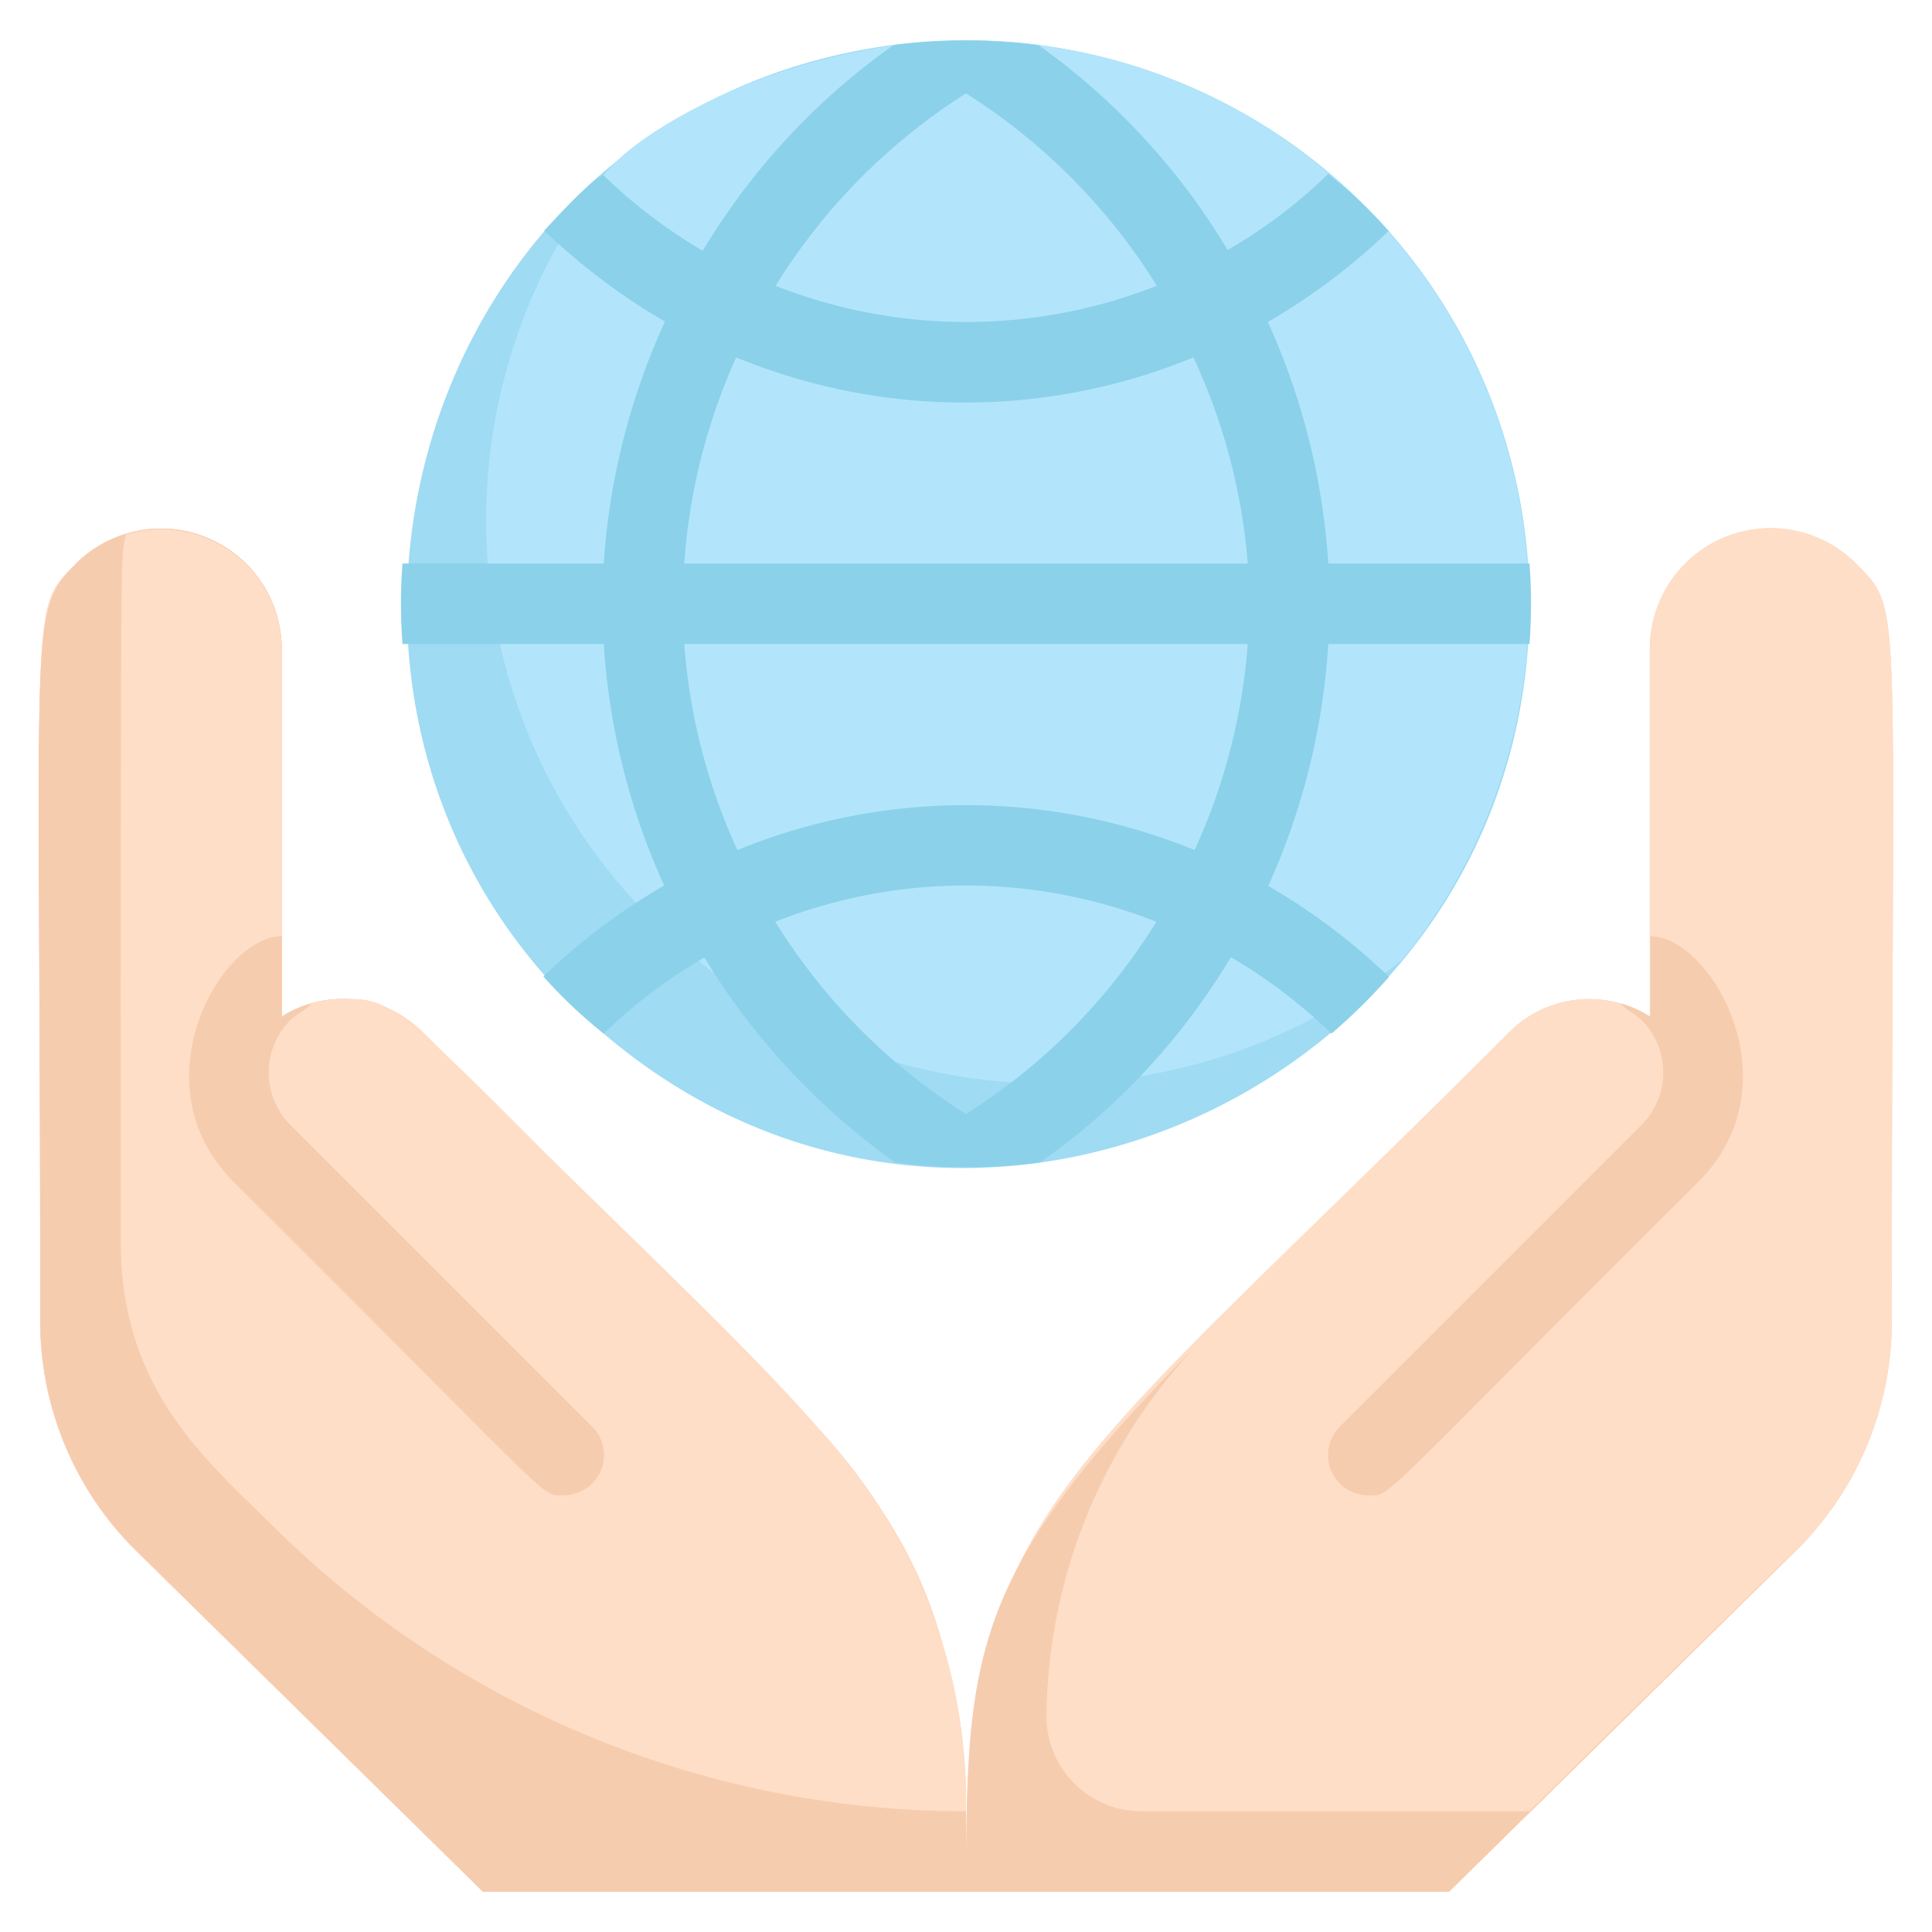 <svg xmlns="http://www.w3.org/2000/svg" viewBox="0 0 48 48"><defs><style>.cls-1{fill:#f6ccaf;}.cls-2{fill:#ffdec7;}.cls-3{fill:#9fdbf3;}.cls-4{fill:#b2e5fb;}.cls-5{fill:#8bd1ea;}</style></defs><title>Globe In Hand</title><g id="Globe_In_Hand" data-name="Globe In Hand"><path class="cls-1" d="M47,32.84a8,8,0,0,1-2.34,5.65L36,47H24c0-9.63,2-9.84,13.49-21.35a2.81,2.81,0,0,1,3.5-.39V16.15A3,3,0,0,1,46.11,14C47.3,15.22,47,14.49,47,32.84Z"/><path class="cls-2" d="M47,32.84a8,8,0,0,1-2.34,5.65L36,47H24c0-9.63,2-9.84,13.49-21.35a2.81,2.81,0,0,1,3.5-.39V16.15A3,3,0,0,1,46.11,14C47.3,15.22,47,14.49,47,32.84Z"/><path class="cls-1" d="M38,45H28.36A2.36,2.36,0,0,1,26,42.64a13.59,13.59,0,0,1,4-9.49C24.16,39,24,40.88,24,47H36C46.45,36.72,48.5,34.67,38,45Z"/><path class="cls-1" d="M42.2,29.36C34,37.52,34.59,37.15,34,37.15a1,1,0,0,1-.71-1.71l7.5-7.5a1.84,1.84,0,0,0,0-2.59c-.29-.26-.38-.24-.53-.42a2.58,2.58,0,0,1,.74.33v-2C42.52,23.26,44.62,26.93,42.2,29.36Z"/><path class="cls-1" d="M1,32.84a8,8,0,0,0,2.34,5.65L12,47H24c0-9.63-2-9.84-13.49-21.35A2.81,2.81,0,0,0,7,25.26V16.15A3,3,0,0,0,1.89,14C.7,15.22,1,14.49,1,32.84Z"/><path class="cls-2" d="M1,32.84a8,8,0,0,0,2.34,5.65L12,47H24c0-9.63-2-9.84-13.49-21.35A2.81,2.81,0,0,0,7,25.26V16.15A3,3,0,0,0,1.89,14C.7,15.22,1,14.49,1,32.84Z"/><path class="cls-1" d="M24,44.64V47H12L3.35,38.49A8,8,0,0,1,1,32.84C1,15.19.67,15.25,1.89,14A3,3,0,0,1,7,16.15v9.11a2.78,2.78,0,0,1,1.5-.44c1.58,0,1.22.05,11.5,10.33A13.58,13.58,0,0,1,24,44.64Z"/><path class="cls-2" d="M24,45A24.46,24.46,0,0,1,6.87,38C5.08,36.23,3,34.52,3,30.84c0-18.22,0-16.94.13-17.56A3,3,0,0,1,7,16.15v9.11a2.78,2.78,0,0,1,1.5-.44c1.58,0,1.22.05,11.5,10.33A13.61,13.61,0,0,1,24,45Z"/><path class="cls-1" d="M5.8,29.36C14,37.52,13.41,37.15,14,37.15a1,1,0,0,0,.71-1.71l-7.5-7.5a1.84,1.84,0,0,1,0-2.59c.29-.26.38-.24.53-.42a2.58,2.58,0,0,0-.74.33v-2C5.48,23.26,3.38,26.93,5.8,29.36Z"/><path class="cls-3" d="M38,15c0,11.84-13.95,18.41-23,10.68s-4.91-23,7.24-24.57A14,14,0,0,1,38,15Z"/><path class="cls-4" d="M34.84,23.84A14,14,0,0,1,15,4.36c.89-1.25,5.63-3.94,10.8-3.24A14,14,0,0,1,34.84,23.84Z"/><path class="cls-5" d="M38,16a13.35,13.35,0,0,0,0-2H33a17.1,17.1,0,0,0-1.5-6,15.59,15.59,0,0,0,3-2.26A12,12,0,0,0,33,4.32a12.55,12.55,0,0,1-2.5,1.89A16.92,16.92,0,0,0,25.8,1.12a14.41,14.41,0,0,0-3.6,0,16.86,16.86,0,0,0-4.74,5.11A12.94,12.94,0,0,1,15,4.36c-.14-.07-1.35,1.23-1.48,1.37a16,16,0,0,0,3,2.26A17.1,17.1,0,0,0,15,14H10a13.35,13.35,0,0,0,0,2h5a17.1,17.1,0,0,0,1.5,6,15.9,15.9,0,0,0-3,2.26A12,12,0,0,0,15,25.68a12.28,12.28,0,0,1,2.5-1.89,17.2,17.2,0,0,0,4.74,5.09,13.56,13.56,0,0,0,3.6,0,16.64,16.64,0,0,0,4.74-5.1,13.19,13.19,0,0,1,2.5,1.9,14.65,14.65,0,0,0,1.43-1.41,15.75,15.75,0,0,0-3-2.26A17.1,17.1,0,0,0,33,16ZM24,2.32A15,15,0,0,1,28.74,7.1a12.91,12.91,0,0,1-9.47,0A15,15,0,0,1,24,2.32Zm0,25.36a15,15,0,0,1-4.74-4.78,12.91,12.91,0,0,1,9.47,0A15,15,0,0,1,24,27.68Zm5.68-6.56a15,15,0,0,0-11.36,0A14.91,14.91,0,0,1,17,16H31A15,15,0,0,1,29.68,21.12ZM17,14a15,15,0,0,1,1.29-5.12,14.94,14.94,0,0,0,11.36,0A14.91,14.91,0,0,1,31,14Z"/></g></svg>
